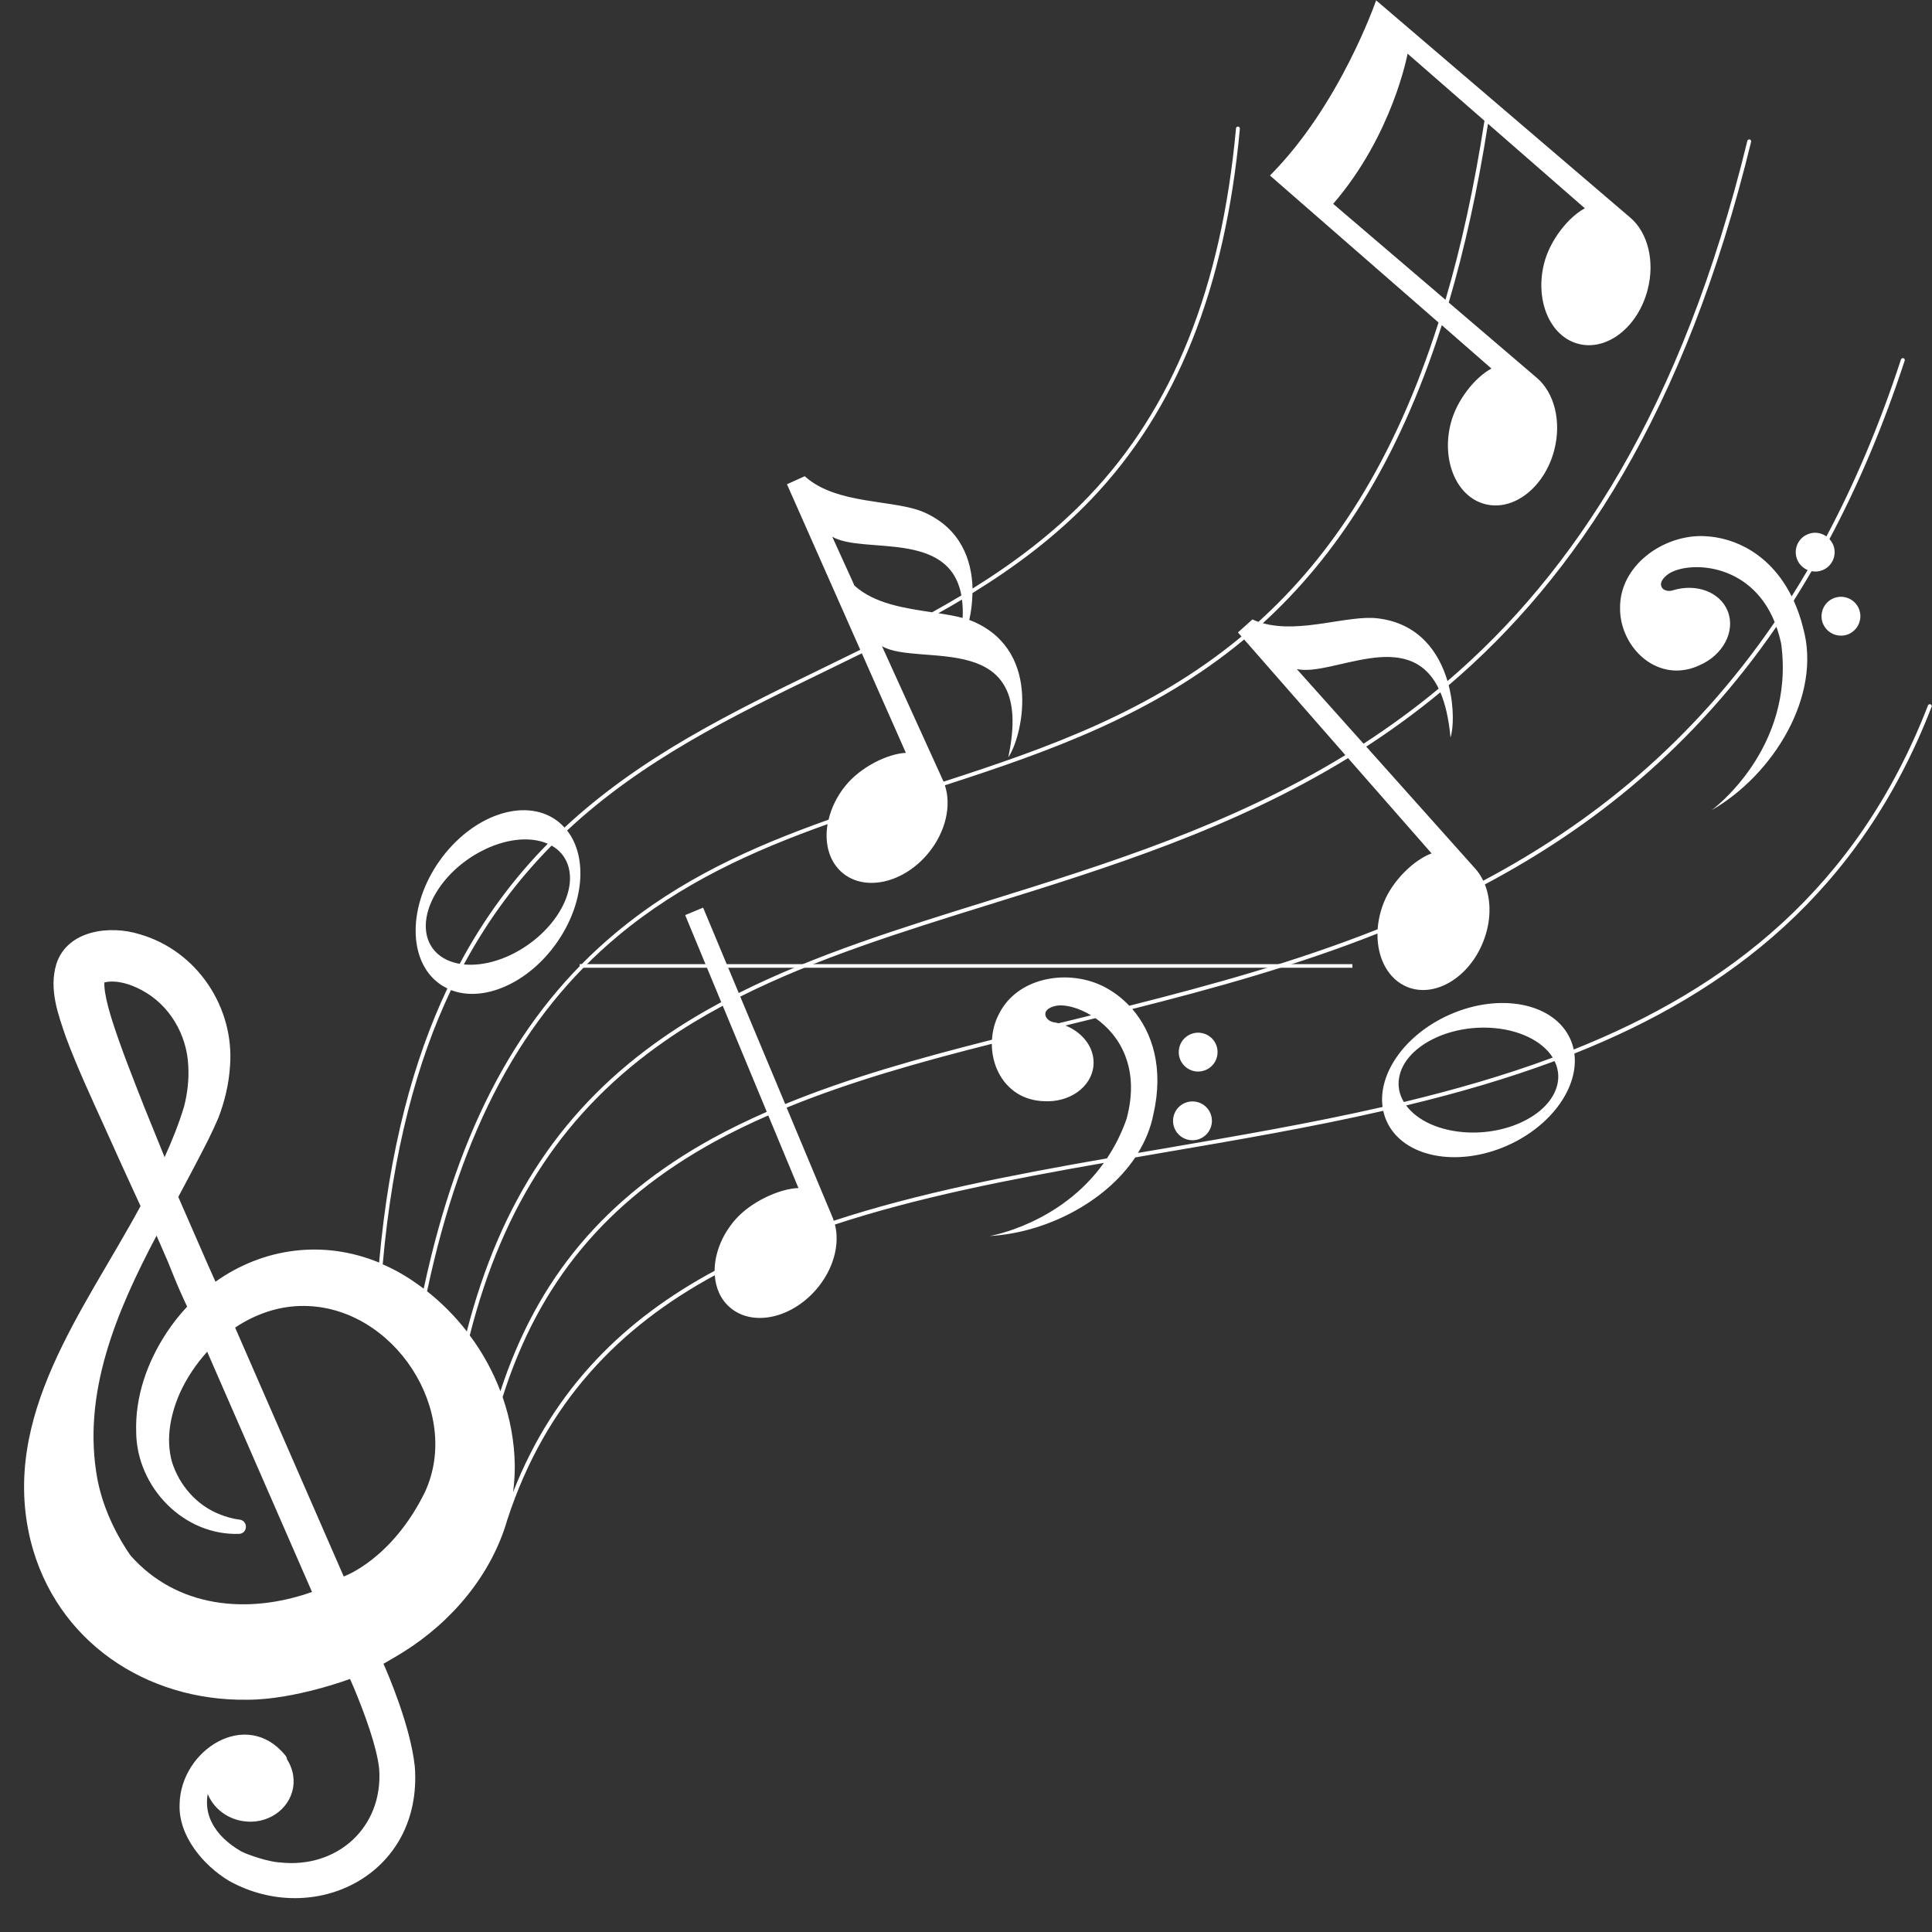 <svg xmlns="http://www.w3.org/2000/svg" xmlns:xlink="http://www.w3.org/1999/xlink" width="120" zoomAndPan="magnify" viewBox="0 0 90 90" height="120" preserveAspectRatio="xMidYMid meet" version="1.0"><rect x="0" y="0" width="90" height="90" fill="#333333" stroke="none"/><defs><clipPath id="683045f924"><path d="M 27 44.91 L 63 44.91 L 63 45.66 L 27 45.66 Z M 27 44.91 " clip-rule="nonzero"/></clipPath></defs><g clip-path="url(#683045f924)"><path fill="#ffffff" d="M 27 44.914 L 63 44.914 L 63 45.082 L 27 45.082 Z M 27 44.914 " fill-opacity="1" fill-rule="nonzero"/></g><path fill="#ffffff" d="M 56.715 49.086 C 56.676 49.582 56.238 49.953 55.738 49.914 C 55.242 49.871 54.871 49.434 54.914 48.938 C 54.953 48.438 55.391 48.07 55.887 48.109 C 56.387 48.152 56.758 48.586 56.715 49.086 Z M 55.625 51.312 C 55.125 51.27 54.691 51.641 54.648 52.137 C 54.605 52.637 54.977 53.074 55.477 53.113 C 55.977 53.156 56.41 52.785 56.453 52.285 C 56.492 51.789 56.125 51.352 55.625 51.312 Z M 85.418 27.867 C 84.957 28.055 84.734 28.582 84.918 29.043 C 85.105 29.508 85.633 29.73 86.098 29.547 C 86.559 29.355 86.785 28.832 86.598 28.367 C 86.41 27.902 85.883 27.68 85.418 27.867 Z M 89.98 32.93 C 86.645 41.547 80.566 46.207 73.34 49.078 C 73.547 50.637 72.289 52.438 70.23 53.359 C 67.867 54.41 65.344 53.902 64.594 52.227 C 64.523 52.07 64.473 51.91 64.438 51.746 C 61.059 52.52 57.578 53.113 54.129 53.703 C 53.711 53.773 53.297 53.848 52.883 53.918 C 51.465 56.035 48.68 57.434 46.105 57.578 C 46.105 57.578 49.383 57.035 51.422 54.172 C 47.016 54.941 42.742 55.777 38.895 57.043 C 39.133 57.977 38.828 59.148 38.004 60.09 C 36.82 61.441 35.023 61.801 33.992 60.895 C 33.562 60.523 33.34 59.992 33.297 59.406 C 28.863 61.812 25.422 65.316 23.633 70.793 C 22.895 73.363 21.043 75.559 18.758 76.977 C 18.426 77.184 17.863 77.504 17.863 77.504 C 18.062 77.949 19.125 80.406 19.324 82.301 C 19.699 87.355 14.617 89.812 10.668 87.617 C 9.469 86.898 8.301 85.516 8.367 84.043 C 8.41 81.52 11.488 79.539 13.301 81.785 C 13.344 81.84 13.367 81.898 13.371 81.957 C 13.617 82.34 13.73 82.797 13.656 83.266 C 13.48 84.316 12.426 85.02 11.297 84.832 C 10.535 84.707 9.934 84.207 9.676 83.57 C 9.598 84.016 9.648 84.48 9.871 84.906 C 10.141 85.449 10.641 85.902 11.238 86.246 C 11.516 86.391 12.492 86.734 13.031 86.758 C 15.688 87.062 17.855 85.141 17.664 82.406 C 17.551 81.34 16.969 79.793 16.504 78.668 L 16.305 78.211 C 16.305 78.211 13.73 79.18 11.523 79.18 C 6.812 79.25 2.602 76.461 1.426 71.773 C 0 65.965 3.902 61.074 6.547 56.184 C 5.965 54.922 5.387 53.656 4.844 52.441 C 4.227 51.078 3.609 49.754 3.078 48.336 C 2.707 47.254 2.27 46.09 2.625 44.906 C 3.141 43.316 5.133 43.09 6.504 43.52 C 9.172 44.285 10.926 46.922 10.715 49.656 C 10.664 50.492 10.469 51.301 10.172 52.078 C 10.023 52.426 9.848 52.797 9.68 53.137 C 9.27 53.957 8.305 55.758 8.305 55.758 L 9.695 58.941 C 9.898 59.398 10.039 59.707 10.039 59.707 C 12.25 58.133 15.051 57.738 17.66 58.816 C 18.133 53.539 19.258 49.387 20.84 46.047 C 20.719 45.984 20.598 45.918 20.484 45.836 C 18.988 44.773 18.988 42.195 20.484 40.09 C 21.984 37.98 24.418 37.137 25.914 38.207 C 26.059 38.309 26.18 38.426 26.297 38.551 C 29.84 35.25 34.059 33.199 38.215 31.18 C 38.832 30.879 39.453 30.574 40.074 30.27 L 36.66 22.559 L 37.488 22.184 C 38.977 23.539 41.68 23.25 43.07 23.875 C 44.75 24.629 45.273 26.082 45.305 27.418 C 47.246 26.211 49.086 24.828 50.707 23.133 C 54.652 19.008 56.898 13.398 57.578 5.977 C 57.582 5.926 57.625 5.891 57.676 5.898 C 57.723 5.902 57.762 5.945 57.758 5.996 C 57.07 13.457 54.809 19.102 50.836 23.258 C 49.176 24.992 47.293 26.402 45.301 27.629 C 45.293 28.074 45.238 28.504 45.152 28.879 C 45.234 28.91 45.312 28.941 45.387 28.973 C 48.609 30.418 47.574 34.441 46.969 35.277 C 48.273 29.203 42.828 31.105 41.086 30.102 L 43.938 36.375 C 43.941 36.387 43.945 36.402 43.953 36.414 C 48.781 34.852 53.629 33.145 57.832 29.652 L 57.668 29.461 L 58.344 28.855 C 58.434 28.898 58.527 28.934 58.621 28.969 C 62.012 25.906 64.93 21.562 67.012 15.023 L 59.16 8.176 C 62.43 4.898 64.105 0.016 64.105 0.016 L 75.957 10.148 C 76.75 10.832 77.102 12.148 76.754 13.492 C 76.309 15.23 74.867 16.363 73.535 16.02 C 72.203 15.68 71.488 13.992 71.934 12.254 C 72.207 11.188 73.059 10.113 73.828 9.703 L 69.316 5.766 C 68.832 8.867 68.215 11.629 67.488 14.094 L 71.605 17.613 C 72.398 18.297 72.75 19.609 72.406 20.957 C 71.957 22.695 70.516 23.828 69.184 23.484 C 67.852 23.145 67.137 21.457 67.582 19.719 C 67.855 18.648 68.707 17.578 69.477 17.168 L 67.164 15.148 C 65.09 21.637 62.191 25.965 58.828 29.031 C 60.59 29.523 62.793 28.637 64.18 28.805 C 66.105 29.035 67.035 30.391 67.43 31.727 C 73.32 26.688 78.355 19.039 81.398 6.562 C 81.41 6.516 81.461 6.484 81.508 6.496 C 81.555 6.508 81.586 6.559 81.574 6.605 C 78.508 19.18 73.426 26.863 67.484 31.922 C 67.75 32.949 67.707 33.938 67.57 34.352 C 67.488 33.469 67.324 32.781 67.098 32.25 C 65.973 33.18 64.82 34.016 63.645 34.781 L 68.734 40.477 C 68.879 40.637 68.996 40.824 69.094 41.027 C 74.141 38.352 78.824 34.605 82.672 28.98 C 81.531 26.152 78.609 26.133 77.719 26.738 C 77.477 26.914 77.305 27.133 77.402 27.34 C 77.453 27.449 77.555 27.496 77.648 27.516 C 77.738 27.535 77.836 27.531 77.926 27.5 C 79.008 27.164 80.125 27.57 80.484 28.469 C 80.855 29.402 80.27 30.52 79.164 30.992 C 78.777 31.176 78.344 31.262 77.93 31.23 C 76.5 31.117 75.457 29.719 75.469 28.336 C 75.438 26.363 77.453 24.922 79.336 24.973 C 80.871 25.016 82.512 25.871 83.461 27.781 C 83.715 27.379 83.965 26.973 84.207 26.555 C 83.992 26.465 83.812 26.293 83.719 26.062 C 83.531 25.598 83.754 25.07 84.219 24.883 C 84.516 24.762 84.84 24.816 85.082 24.988 C 86.383 22.547 87.551 19.812 88.555 16.742 C 88.574 16.695 88.625 16.672 88.672 16.688 C 88.719 16.703 88.746 16.754 88.727 16.801 C 87.715 19.895 86.535 22.652 85.223 25.113 C 85.293 25.191 85.355 25.281 85.398 25.383 C 85.586 25.848 85.363 26.375 84.898 26.562 C 84.73 26.629 84.555 26.641 84.391 26.609 C 84.117 27.078 83.84 27.539 83.559 27.98 C 83.73 28.367 83.883 28.785 83.996 29.25 C 84.879 32.402 82.617 36.086 79.734 37.742 C 79.734 37.742 83.625 34.91 82.977 30.004 C 82.918 29.715 82.84 29.445 82.75 29.195 C 78.898 34.793 74.211 38.527 69.172 41.199 C 69.473 41.965 69.469 42.945 69.082 43.898 C 68.41 45.562 66.828 46.492 65.555 45.977 C 64.656 45.609 64.152 44.621 64.168 43.488 C 60.406 44.977 56.539 46.047 52.746 47.004 C 53.695 48.102 54.219 49.77 53.73 51.906 C 53.605 52.547 53.355 53.152 53.012 53.707 C 53.375 53.648 53.734 53.582 54.098 53.523 C 57.551 52.93 61.027 52.336 64.406 51.566 C 64.191 50.004 65.449 48.195 67.516 47.273 C 69.879 46.219 72.402 46.727 73.152 48.406 C 73.223 48.562 73.273 48.727 73.309 48.891 C 80.484 46.035 86.508 41.398 89.812 32.863 C 89.832 32.816 89.883 32.793 89.93 32.809 C 89.977 32.832 90 32.883 89.98 32.93 Z M 67.336 13.965 C 68.062 11.5 68.672 8.73 69.152 5.625 L 65.57 2.5 C 65.57 2.5 64.887 6.27 62.105 9.496 Z M 62.797 35.316 C 57.418 38.613 51.625 40.418 46.129 42.125 C 41.984 43.414 38.02 44.652 34.484 46.426 L 36.578 51.43 C 39.539 50.215 42.797 49.297 46.211 48.434 C 46.234 48.027 46.336 47.621 46.523 47.262 C 47.383 45.484 49.828 45.105 51.488 45.996 C 51.895 46.211 52.273 46.5 52.605 46.852 C 56.445 45.883 60.363 44.801 64.176 43.289 C 64.203 42.875 64.301 42.449 64.469 42.027 C 64.883 41.008 65.871 40.055 66.688 39.754 Z M 49.508 47.621 C 49.945 47.512 50.387 47.402 50.828 47.297 C 50.238 46.941 49.641 46.793 49.25 46.844 C 48.957 46.895 48.703 47.012 48.695 47.238 C 48.695 47.359 48.766 47.449 48.84 47.508 C 48.91 47.57 49 47.605 49.094 47.621 C 49.168 47.633 49.242 47.648 49.316 47.668 C 49.379 47.648 49.441 47.633 49.508 47.621 Z M 23.312 64.809 C 25.027 59.543 28.184 55.789 33.188 53.031 C 34 52.586 34.848 52.176 35.719 51.793 L 33.668 46.852 C 32.75 47.348 31.859 47.879 31.012 48.469 C 26.352 51.695 23.441 56.07 21.883 62.207 C 22.477 63.004 22.961 63.883 23.312 64.809 Z M 60.41 31.168 L 63.52 34.645 C 64.711 33.871 65.879 33.023 67.02 32.078 C 65.598 29.164 62.062 31.535 60.41 31.168 Z M 44.812 27.93 C 44.449 28.148 44.082 28.359 43.711 28.566 C 44.117 28.629 44.504 28.695 44.844 28.785 C 44.859 28.469 44.848 28.188 44.812 27.93 Z M 43.422 28.523 C 43.879 28.27 44.336 28.004 44.785 27.738 C 44.227 24.668 40.219 25.836 38.77 25.004 L 39.805 27.281 C 40.742 28.129 42.152 28.332 43.422 28.523 Z M 25.695 39.391 C 24.168 40.934 22.785 42.746 21.609 44.926 C 22.324 44.996 23.176 44.82 24.02 44.367 C 25.816 43.402 26.906 41.574 26.449 40.277 C 26.312 39.887 26.047 39.586 25.695 39.391 Z M 21.414 44.898 C 22.59 42.695 23.98 40.863 25.516 39.305 C 24.707 38.949 23.535 39.055 22.367 39.68 C 20.57 40.641 19.484 42.473 19.938 43.766 C 20.164 44.391 20.707 44.777 21.414 44.898 Z M 17.828 58.895 C 18.25 59.082 18.668 59.301 19.078 59.566 C 19.305 59.715 19.523 59.871 19.738 60.031 C 21.363 52.465 24.223 47.172 28.688 43.453 C 31.672 40.961 35.027 39.453 38.598 38.184 C 38.727 37.633 38.992 37.078 39.402 36.582 C 40.102 35.73 41.328 35.117 42.199 35.07 L 40.148 30.434 C 39.527 30.738 38.906 31.043 38.293 31.34 C 34.148 33.352 29.945 35.395 26.418 38.688 C 27.387 39.926 27.219 42.117 25.91 43.953 C 24.574 45.828 22.504 46.703 21.008 46.121 C 19.422 49.457 18.301 53.609 17.828 58.895 Z M 6.746 51.633 C 7.051 52.387 7.359 53.145 7.668 53.906 C 8.016 53.129 8.336 52.348 8.578 51.535 C 8.734 50.926 8.809 50.266 8.77 49.645 C 8.707 48.195 7.891 46.805 6.602 46.125 C 6.082 45.844 5.434 45.637 4.875 45.762 C 4.871 45.762 4.867 45.766 4.863 45.766 C 4.852 45.887 4.871 46.047 4.887 46.188 C 4.961 46.66 5.09 47.113 5.242 47.594 C 5.676 48.938 6.223 50.301 6.746 51.633 Z M 14.535 74.16 L 9.652 62.969 C 9.129 63.547 8.691 64.203 8.375 64.902 C 7.934 65.91 7.715 67.043 8.012 68.105 C 8.348 69.176 9.145 70.102 10.195 70.527 C 10.508 70.656 10.84 70.754 11.176 70.793 C 11.566 70.855 11.539 71.43 11.145 71.453 C 8.555 71.547 6.375 69.277 6.344 66.727 C 6.289 65.055 6.859 63.449 7.766 62.074 C 8.055 61.637 8.375 61.234 8.719 60.867 C 8.648 60.723 8.582 60.574 8.516 60.43 C 8.273 59.91 8.047 59.332 7.812 58.754 L 7.293 57.562 C 5.434 61.082 3.797 64.914 4.539 68.914 C 4.77 70.086 5.246 71.172 5.875 72.156 C 5.945 72.266 6.02 72.371 6.094 72.477 C 8.234 74.883 11.508 75.23 14.535 74.16 Z M 14.168 60.836 C 13.008 60.824 11.906 61.207 10.953 61.844 L 16.012 73.438 C 16.012 73.438 18.238 72.668 19.793 69.512 C 21.531 65.766 18.363 60.867 14.168 60.836 Z M 21.746 62.023 C 23.32 55.918 26.246 51.551 30.91 48.32 C 31.77 47.723 32.668 47.184 33.598 46.684 L 31.918 42.629 L 32.754 42.281 L 34.414 46.258 C 37.957 44.48 41.93 43.242 46.074 41.953 C 51.547 40.25 57.316 38.453 62.672 35.176 L 57.957 29.789 C 53.734 33.297 48.863 35.012 44.016 36.582 C 44.328 37.516 44.066 38.742 43.246 39.742 C 42.105 41.129 40.32 41.543 39.258 40.672 C 38.629 40.152 38.398 39.293 38.551 38.391 C 35.035 39.645 31.734 41.145 28.797 43.59 C 24.352 47.297 21.504 52.582 19.895 60.152 C 20.586 60.699 21.211 61.328 21.746 62.023 Z M 33.289 59.199 C 33.293 58.41 33.617 57.539 34.258 56.809 C 34.984 55.98 36.324 55.367 37.195 55.344 L 35.789 51.961 C 34.922 52.34 34.082 52.746 33.273 53.191 C 28.242 55.961 25.098 59.75 23.414 65.082 C 23.766 66.098 23.965 67.164 23.98 68.25 C 23.984 68.676 23.957 69.094 23.902 69.508 C 25.812 64.641 29.121 61.441 33.289 59.199 Z M 51.566 53.961 C 51.922 53.426 52.238 52.816 52.48 52.121 C 53.125 49.742 52.145 48.203 51.031 47.43 C 50.566 47.547 50.098 47.66 49.633 47.773 C 50.461 48.105 51.008 48.836 50.938 49.633 C 50.852 50.637 49.824 51.371 48.625 51.297 C 48.199 51.285 47.773 51.168 47.418 50.953 C 46.609 50.461 46.203 49.543 46.203 48.625 C 42.812 49.48 39.582 50.395 36.645 51.598 L 38.797 56.742 C 38.812 56.785 38.824 56.824 38.84 56.867 C 42.754 55.582 47.094 54.742 51.566 53.961 Z M 65.395 51.336 C 67.777 50.762 70.105 50.094 72.332 49.266 C 71.852 48.492 70.742 47.934 69.352 47.875 C 67.312 47.793 65.445 48.816 65.184 50.164 C 65.098 50.582 65.184 50.98 65.395 51.336 Z M 72.418 49.43 C 70.195 50.254 67.879 50.926 65.504 51.496 C 66.023 52.203 67.082 52.699 68.391 52.754 C 70.43 52.836 72.293 51.812 72.559 50.469 C 72.633 50.102 72.574 49.75 72.418 49.43 Z M 72.418 49.43 " fill-opacity="1" fill-rule="nonzero"/></svg>